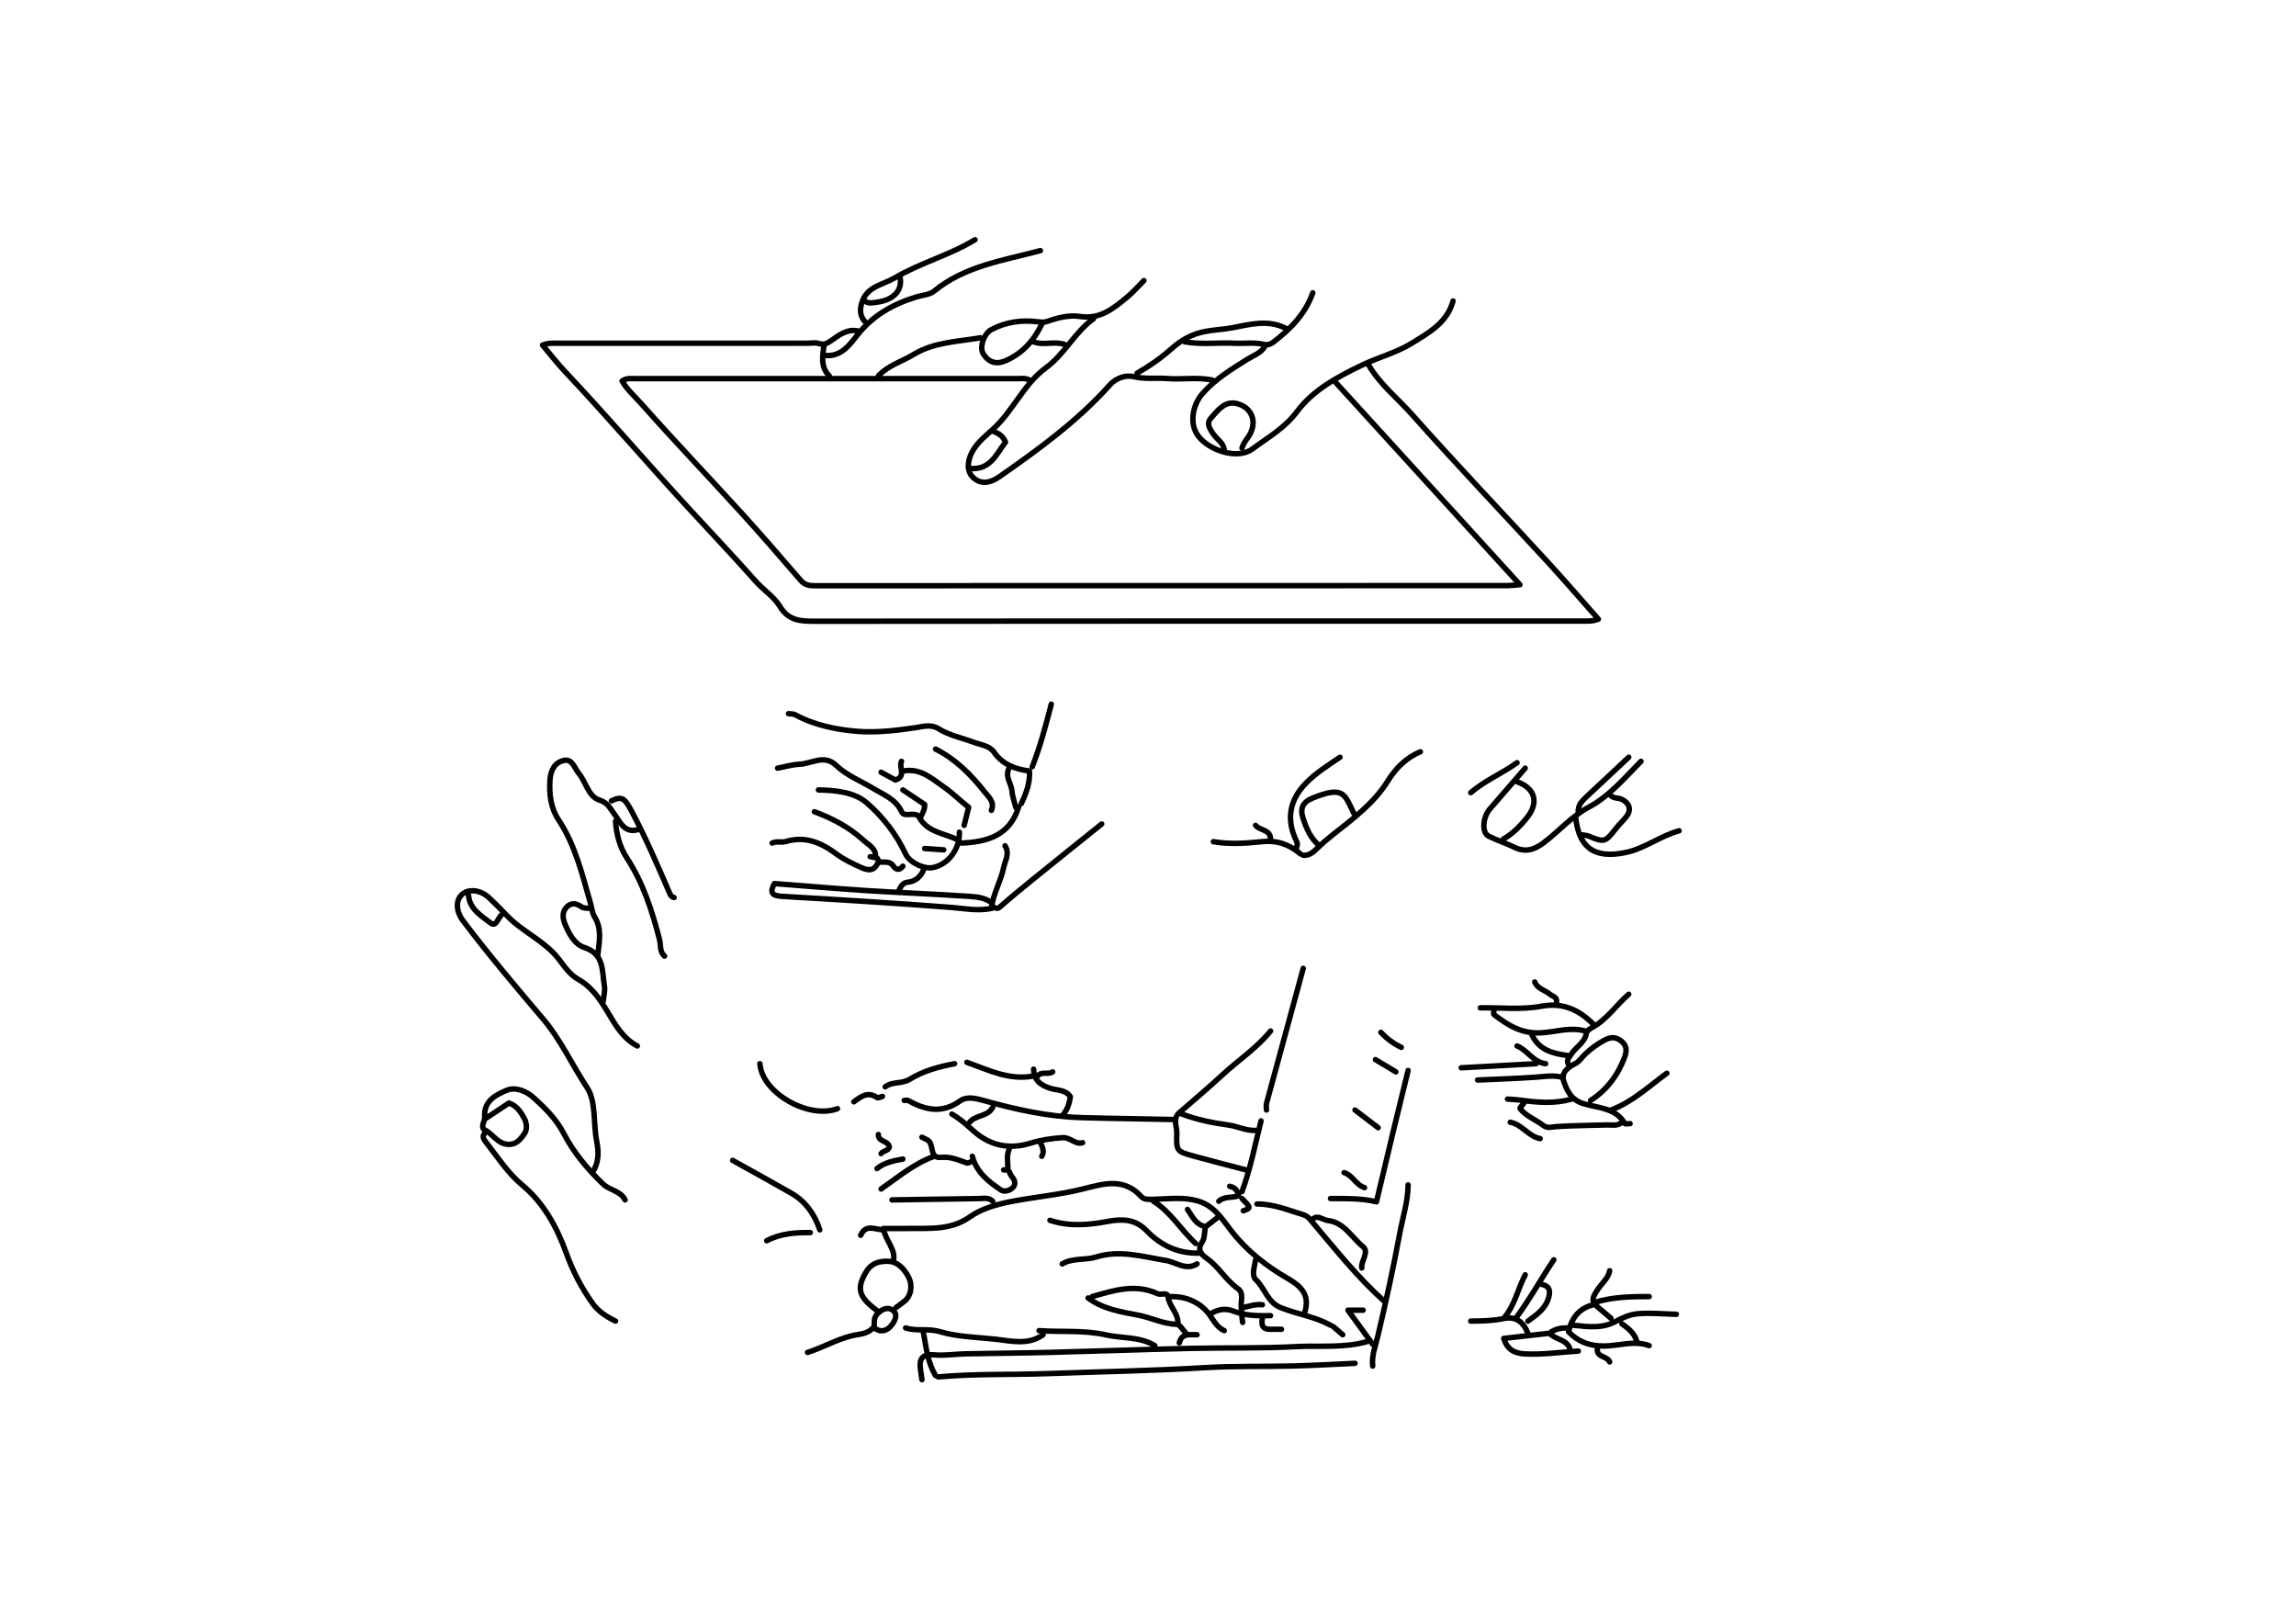 <?xml version="1.0" encoding="utf-8"?>
<!-- Generator: Adobe Illustrator 16.0.0, SVG Export Plug-In . SVG Version: 6.00 Build 0)  -->
<!DOCTYPE svg PUBLIC "-//W3C//DTD SVG 1.1//EN" "http://www.w3.org/Graphics/SVG/1.1/DTD/svg11.dtd">
<svg version="1.1" id="Calque_1" xmlns="http://www.w3.org/2000/svg" xmlns:xlink="http://www.w3.org/1999/xlink" x="0px" y="0px"
	 width="843px" height="596px" viewBox="0 0 843 596" enable-background="new 0 0 843 596" xml:space="preserve">
<g>
	<g>
		
			<path fill-rule="evenodd" clip-rule="evenodd" fill="none" stroke="#000000" stroke-width="2" stroke-linecap="round" stroke-linejoin="round" stroke-miterlimit="10" d="
			M315,121.5c-4.037-0.844-7.034,1.592-9.917,3.619c-1.635,1.149-2.754,1.537-4.606,0.953c-1.212-0.383-2.644-0.072-3.977-0.072
			c-30.333,0-60.667-0.001-91,0.003c-2.012,0-4.045-0.21-6.305,0.681c2.789,3.296,5.403,6.691,8.329,9.794
			c15.554,16.487,30.253,33.746,45.605,50.403c8.152,8.846,16.419,17.585,24.402,26.592c2.809,3.17,6.677,5.601,8.802,9.128
			c3.148,5.225,7.45,5.476,12.667,5.47c93.833-0.097,187.667-0.07,281.5-0.073c2.012,0,4.045,0.21,6.36-0.703
			c-6.322-7.138-12.485-14.313-18.881-21.274c-16.438-17.891-33.218-35.475-49.346-53.638c-5.404-6.086-11.93-11.238-16.134-18.382"
			/>
		
			<path fill-rule="evenodd" clip-rule="evenodd" fill="none" stroke="#000000" stroke-width="2" stroke-linecap="round" stroke-linejoin="round" stroke-miterlimit="10" d="
			M378,139.5c-1.603-0.801-3.326-0.486-5-0.488c-15.167-0.021-30.333-0.012-45.5-0.012c-31.333,0-62.667-0.003-94,0.009
			c-1.676,0.001-3.4-0.344-5.088,0.853c1.761,3.152,4.741,5.73,7.216,8.525c11.883,13.418,24.276,26.383,36.347,39.637
			c7.473,8.206,14.74,16.603,21.986,25.011c1.444,1.677,3.017,1.995,5.04,1.994c84.833-0.033,169.666-0.027,254.5-0.04
			c1.172,0,2.345-0.17,4.555-0.341c-22.884-25.117-45.22-49.633-67.555-74.147"/>
		
			<path fill-rule="evenodd" clip-rule="evenodd" fill="none" stroke="#000000" stroke-width="2" stroke-linecap="round" stroke-linejoin="round" stroke-miterlimit="10" d="
			M497.5,500.5c-7.5,0.333-14.997,0.782-22.5,0.973c-10.831,0.274-21.689-0.031-32.495,0.613
			c-19.324,1.152-38.664,1.497-57.995,2.194c-13.332,0.48-26.704-0.004-40.01,1.22"/>
		
			<path fill-rule="evenodd" clip-rule="evenodd" fill="none" stroke="#000000" stroke-width="2" stroke-linecap="round" stroke-linejoin="round" stroke-miterlimit="10" d="
			M363.5,331c-2.289-1.459-4.979-1.754-7.505-1.923c-12.488-0.836-25.001-1.308-37.493-2.107
			c-11.34-0.726-22.663-1.708-34.174-2.591c-1.669,3.107-1.153,4.453,2.669,4.678c20.674,1.214,41.348,2.459,61.995,4.052
			c5.024,0.388,9.968,1.438,15.008,0.392"/>
		
			<path fill-rule="evenodd" clip-rule="evenodd" fill="none" stroke="#000000" stroke-width="2" stroke-linecap="round" stroke-linejoin="round" stroke-miterlimit="10" d="
			M234,384c-5.272-2.754-8.073-7.747-10.935-12.539c-2.803-4.692-5.871-9.184-10.63-11.844c-3.379-1.888-5.217-4.887-7.387-7.654
			c-5.243-6.687-13.335-9.888-19.058-15.953c-2.102-2.228-4.265-4.405-6.503-6.495c-3.134-2.926-7.632-3.327-9.986-1.015
			c-2.27,2.229-2.037,6.138,0.495,9.504c9.404,12.498,19.522,24.385,29.62,36.321c6.212,7.343,10.467,16.689,15.945,24.966
			c3.373,5.096,2.198,13.091,3.527,19.691c0.838,4.164,0.75,7.924-1.588,11.518"/>
		
			<path fill-rule="evenodd" clip-rule="evenodd" fill="none" stroke="#000000" stroke-width="2" stroke-linecap="round" stroke-linejoin="round" stroke-miterlimit="10" d="
			M502,492.5c-8.526,2.49-17.342,1.402-26.008,1.861c-13.139,0.696-26.328,0.364-39.492,0.666c-17.002,0.389-33.999,1.021-51,1.455
			c-10.331,0.264-20.667,0.323-30.999,0.532c-3.835,0.077-7.703,0.721-11.491,0.383c-4.651-0.415-5.63,1.685-5.012,5.603
			c0.184,1.164,0.336,2.333,0.502,3.5"/>
		
			<path fill-rule="evenodd" clip-rule="evenodd" fill="none" stroke="#000000" stroke-width="2" stroke-linecap="round" stroke-linejoin="round" stroke-miterlimit="10" d="
			M479,482c1.722-5.654-0.006-9.065-5.988-12.521c-8.105-4.683-15.34-10.3-21.139-17.883c-3.267-4.271-6.237-9.082-12.326-10.765
			c-4.935-1.363-9.744-0.759-14.54-0.61c-2.169,0.067-4.755,0.438-5.888-0.828c-6.506-7.265-14.067-4.764-21.616-2.883
			c-8.723,2.173-17.691,2.92-26.473,4.64c-5.161,1.01-10.686,2.589-14.882,5.559c-7.01,4.959-14.535,4.172-22.147,4.283
			c-3.201,0.047-6.404,0.008-9.688,0.008c0.941,4.798,4.717,7.635,3.688,12"/>
		
			<path fill-rule="evenodd" clip-rule="evenodd" fill="none" stroke="#000000" stroke-width="2" stroke-linecap="round" stroke-linejoin="round" stroke-miterlimit="10" d="
			M234.5,304.5c-5.271,1.639-6.702-2.703-9.014-5.739c-1.488-1.953-2.267-4.063-5.398-5.041c-4.076-1.273-4.888-6.528-7.548-9.752
			c-1.618-1.962-2.413-5.488-5.502-4.802c-3.362,0.747-4.901,3.609-5.118,7.329c-0.302,5.188,0.291,10.181,3.143,14.464
			c6.224,9.347,8.681,20.102,11.725,30.603c0.437,1.508,0.715,3.766,1.394,4.823c2.97,4.625,1.811,9.343,1.32,14.115"/>
		
			<path fill-rule="evenodd" clip-rule="evenodd" fill="none" stroke="#000000" stroke-width="2" stroke-linecap="round" stroke-linejoin="round" stroke-miterlimit="10" d="
			M178,416c-1.245,1.368-0.141,2.582,0.546,3.464c4.214,5.407,7.851,11.143,13.316,15.701c7.764,6.475,12.645,15.392,16.054,24.865
			c2.387,6.633,5.571,12.759,9.628,18.438c2.113,2.958,5.159,4.971,8.455,6.532"/>
		
			<path fill-rule="evenodd" clip-rule="evenodd" fill="none" stroke="#000000" stroke-width="2" stroke-linecap="round" stroke-linejoin="round" stroke-miterlimit="10" d="
			M382,92c-13.524,3.637-27.676,5.552-39.075,14.908c-1.622,1.331-4.257,1.429-6.425,2.091c-8.512,2.602-15.908,6.682-21.632,13.896
			c-2.898,3.653-5.97,8.142-11.868,7.604"/>
		
			<path fill-rule="evenodd" clip-rule="evenodd" fill="none" stroke="#000000" stroke-width="2" stroke-linecap="round" stroke-linejoin="round" stroke-miterlimit="10" d="
			M445,139.5c-5.472-1.103-11.014-0.095-16.497-0.539c-4-0.323-7.951,0.314-12.075-0.656c-2.692-0.634-6.302,0.05-9.033,3.102
			c-11.782,13.166-25.999,23.516-40.409,33.574c-4.037,2.817-7.422,2.707-9.986,0.02c-2.167-2.271-1.849-6.384,0.466-10.021
			c1.887-2.967,4.596-5.137,7.101-7.404c7.437-6.733,11.254-16.56,19.452-22.549c6.875-5.022,10.573-13.071,17.481-18.025"/>
		
			<path fill-rule="evenodd" clip-rule="evenodd" fill="none" stroke="#000000" stroke-width="2" stroke-linecap="round" stroke-linejoin="round" stroke-miterlimit="10" d="
			M517,393c-1.833,7.5-3.687,14.995-5.495,22.501c-2.008,8.332-3.975,16.673-6.125,25.702c-5.533-1.323-11.208-1.197-16.88-1.203"/>
		
			<path fill-rule="evenodd" clip-rule="evenodd" fill="none" stroke="#000000" stroke-width="2" stroke-linecap="round" stroke-linejoin="round" stroke-miterlimit="10" d="
			M351,308c-4.791-2.176-10.584-2.613-13.529-7.984c-0.721-1.314-2.211-1.038-3.471-1.008c-1.134,0.028-2.407,0.233-2.978-1.018
			c-2.101-4.605-6.539-6.179-10.474-8.569c-4.54-2.759-9.631-4.679-13.541-8.429c-4.384-4.205-9.012-0.615-13.505-0.422
			c-2.683,0.115-5.336,0.93-8.003,1.43"/>
		
			<path fill-rule="evenodd" clip-rule="evenodd" fill="none" stroke="#000000" stroke-width="2" stroke-linecap="round" stroke-linejoin="round" stroke-miterlimit="10" d="
			M375,295c1.726-3.731,3.244-7.516,2.984-11.931c-5.172-0.705-9.823-2.305-13.08-7.003c-1.597-2.304-4.801-2.614-7.401-3.574
			c-4.355-1.609-8.991-2.512-12.995-5.005c-2.778-1.73-5.828-0.709-8.483-0.32c-6.991,1.023-14.281,1.86-20.986,1.341
			c-7.675-0.595-15.848-2.198-23.006-6.067c-0.916-0.495-1.699-0.272-2.532-0.44"/>
		
			<path fill-rule="evenodd" clip-rule="evenodd" fill="none" stroke="#000000" stroke-width="2" stroke-linecap="round" stroke-linejoin="round" stroke-miterlimit="10" d="
			M478.5,355.5c-4.5,16.5-9.009,32.998-13.473,49.507c-0.211,0.777-0.027,1.66-0.027,2.493"/>
		
			<path fill-rule="evenodd" clip-rule="evenodd" fill="none" stroke="#000000" stroke-width="2" stroke-linecap="round" stroke-linejoin="round" stroke-miterlimit="10" d="
			M229.5,440.5c-1.645-3.362-5.615-3.43-8.131-5.864c-5.743-5.558-10.744-11.474-14.431-18.604
			c-2.637-5.101-6.724-9.177-10.958-13.01c-2.801-2.535-6.732-4.071-9.877-2.773c-3.936,1.625-8.552,3.887-8.13,9.753
			c0.119,1.653-1.835,3.902,0.094,4.866c2.982,1.489,4.522,4.998,8.428,5.238c3.131,0.192,4.523-1.864,5.91-3.68
			c1.262-1.652,1.073-4.02,0.053-5.903c-1.259-2.324-2.714-4.599-5.619-5.571c-2.719,1.81-5.528,3.679-8.338,5.548"/>
		
			<path fill-rule="evenodd" clip-rule="evenodd" fill="none" stroke="#000000" stroke-width="2" stroke-linecap="round" stroke-linejoin="round" stroke-miterlimit="10" d="
			M226,301.5c0.304,4.805,1.59,9.541,4.124,13.419c6.061,9.273,9.303,19.483,12.045,30.037c0.51,1.965-0.064,4.453,1.831,6.044"/>
		
			<path fill-rule="evenodd" clip-rule="evenodd" fill="none" stroke="#000000" stroke-width="2" stroke-linecap="round" stroke-linejoin="round" stroke-miterlimit="10" d="
			M439.5,464c-4.086,2.579-7.764-0.672-11.457-1.267c-8.534-1.374-16.823-3.974-25.554-1.269c-4.06,1.258-8.61,0.266-12.489,2.535"
			/>
		
			<path fill-rule="evenodd" clip-rule="evenodd" fill="none" stroke="#000000" stroke-width="2" stroke-linecap="round" stroke-linejoin="round" stroke-miterlimit="10" d="
			M383,490c-5.291,3.865-11.479,2.35-16.967,1.715c-6.996-0.809-14.217-0.842-20.991-2.855c-4.211-1.252-8.473-0.049-12.542-1.359"
			/>
		
			<path fill-rule="evenodd" clip-rule="evenodd" fill="none" stroke="#000000" stroke-width="2" stroke-linecap="round" stroke-linejoin="round" stroke-miterlimit="10" d="
			M584,404c6.021-3.885,10.063-9.292,12.529-15.989c0.907-2.464,0.695-4.419-1.523-6.019c-2.028-1.464-3.866-1.236-6.042-0.06
			c-2.578,1.395-4.867,3.074-6.959,5.072c-1.193,1.14-2.146,2.707-3.545,3.415c-2.82,1.428-5.372,3.335-4.305,6.528
			c1.17,3.503,2.693,6.864,7.285,8.249c5.285,1.594,11.73,1.43,15.124,7.266c0.168,0.289,1.269,0.037,1.936,0.037"/>
		
			<path fill-rule="evenodd" clip-rule="evenodd" fill="none" stroke="#000000" stroke-width="2" stroke-linecap="round" stroke-linejoin="round" stroke-miterlimit="10" d="
			M319.5,314.5c0.833,0.167,1.689,0.268,2.487,0.537c0.26,0.088,0.373,0.615,0.645,1.106c-1.201,2.924-2.834,3.941-6.174,2.452
			c-3.304-1.474-6.557-2.997-9.429-5.134c-5.586-4.153-11.425-6.653-18.545-4.518c-1.561,0.469-3.38-0.245-4.983,0.556"/>
		
			<path fill-rule="evenodd" clip-rule="evenodd" fill="none" stroke="#000000" stroke-width="2" stroke-linecap="round" stroke-linejoin="round" stroke-miterlimit="10" d="
			M456,164.5c0.41-1.313,1.078-2.414,1.941-3.544c3.992-5.228,2.24-11.364-3.971-12.834c-4.299-1.018-6.924,2.621-9.412,5.43
			c-1.814,2.046-0.151,4.205,1.008,5.903c1.356,1.988,3.887,3.188,3.934,6.045"/>
		
			<path fill-rule="evenodd" clip-rule="evenodd" fill="none" stroke="#000000" stroke-width="2" stroke-linecap="round" stroke-linejoin="round" stroke-miterlimit="10" d="
			M404.5,302.5c-8.5,6.833-17.018,13.645-25.492,20.51c-4.045,3.277-8.066,6.591-11.97,10.033c-1.082,0.954-1.704-0.028-2.538-0.043
			"/>
		
			<path fill-rule="evenodd" clip-rule="evenodd" fill="none" stroke="#000000" stroke-width="2" stroke-linecap="round" stroke-linejoin="round" stroke-miterlimit="10" d="
			M352.25,305.5c0.211,6.173-4.082,11.896-9.75,13c-3.411,0.664-8.602-1.968-10.007-4.996c-3.377-7.277-8.387-13.66-14.224-18.738
			c-4.561-3.97-11.423-4.65-17.769-4.766"/>
		
			<path fill-rule="evenodd" clip-rule="evenodd" fill="none" stroke="#000000" stroke-width="2" stroke-linecap="round" stroke-linejoin="round" stroke-miterlimit="10" d="
			M615.5,482.5c-4.667-0.103-9.283-0.597-14.018-0.219c-3.247,0.259-5.934,1.602-8.389,2.896
			c-5.201,2.743-10.331,1.816-15.594,1.322"/>
		
			<path fill-rule="evenodd" clip-rule="evenodd" fill="none" stroke="#000000" stroke-width="2" stroke-linecap="round" stroke-linejoin="round" stroke-miterlimit="10" d="
			M472,120.5c-6.42-3.289-13.135-1.394-19.441-0.194c-3.324,0.632-6.793,0.742-10.119,1.383c-5.008,0.963-8.883,3.272-12.375,6.384
			c-3.888,3.462-8.09,6.356-12.564,8.928"/>
		
			<path fill-rule="evenodd" clip-rule="evenodd" fill="none" stroke="#000000" stroke-width="2" stroke-linecap="round" stroke-linejoin="round" stroke-miterlimit="10" d="
			M360,124c-8.305,1.437-16.999,1.566-24.455,6.074c-4.351,2.631-9.452,4.056-13.045,7.926"/>
		
			<path fill-rule="evenodd" clip-rule="evenodd" fill="none" stroke="#000000" stroke-width="2" stroke-linecap="round" stroke-linejoin="round" stroke-miterlimit="10" d="
			M616.5,305c-6.837,1.846-12.573,6.482-19.511,7.951c-12.313,2.607-17.322-2.42-18.489-12.951"/>
		
			<path fill-rule="evenodd" clip-rule="evenodd" fill="none" stroke="#000000" stroke-width="2" stroke-linecap="round" stroke-linejoin="round" stroke-miterlimit="10" d="
			M559.5,405c-0.5,0.667-1.555,1.755-1.417,1.937c2.173,2.859,5.632,4.011,8.372,6.121c1.756,1.353,3.26,0.648,5.051,0.532
			c6.151-0.4,12.328-0.399,18.494-0.604c1.868-0.062,3.888,0.563,5.5-0.985"/>
		
			<path fill-rule="evenodd" clip-rule="evenodd" fill="none" stroke="#000000" stroke-width="2" stroke-linecap="round" stroke-linejoin="round" stroke-miterlimit="10" d="
			M364.5,441c-1.441-1.46-3.288-1.004-5-0.982c-10.667,0.133-21.333,0.315-32,0.482"/>
		
			<path fill-rule="evenodd" clip-rule="evenodd" fill="none" stroke="#000000" stroke-width="2" stroke-linecap="round" stroke-linejoin="round" stroke-miterlimit="10" d="
			M441,460c-7.926,0.482-14.605-2.587-19.912-8.085c-4.356-4.514-9.124-4.487-14.598-3.468c-6.989,1.302-14.042,1.882-20.99-0.447"
			/>
		
			<path fill-rule="evenodd" clip-rule="evenodd" fill="none" stroke="#000000" stroke-width="2" stroke-linecap="round" stroke-linejoin="round" stroke-miterlimit="10" d="
			M431,411c-11.335-0.274-22.675-0.363-34.009-0.7c-12.452-0.371-24.205-3.038-35.986-6.319c-2.869-0.799-6.124-1.521-8.419,0.139
			c-6.577,4.752-12.746,3.497-19.102-0.092C333.105,403.813,332.5,404,332,404"/>
		
			<path fill-rule="evenodd" clip-rule="evenodd" fill="none" stroke="#000000" stroke-width="2" stroke-linecap="round" stroke-linejoin="round" stroke-miterlimit="10" d="
			M497.5,299c-0.167-0.167-0.396-0.304-0.491-0.504c-3.396-7.207-3.856-9.999-15.021-5.525c-3.682,1.476-4.765,3.792-3.522,7.541
			c1.265,3.815,2.781,7.407,6.034,9.988"/>
		
			<path fill-rule="evenodd" clip-rule="evenodd" fill="none" stroke="#000000" stroke-width="2" stroke-linecap="round" stroke-linejoin="round" stroke-miterlimit="10" d="
			M533.5,110.5c-2.14,7.935-8.798,11.575-15.035,15.442c-5.732,3.554-12.386,5.217-18.435,8.12
			c-8.925,4.284-17.86,9.063-23.845,17.076c-4.486,6.008-10.682,9.496-16.329,13.667c-5.464,4.035-15.808,0.65-19.926-4.753
			c-3.417-4.483-2.018-11.442,1.571-15.552c4.633-5.308,10.563-8.88,16.444-12.586c2.274-1.433,5.13-2.282,6.554-4.915"/>
		
			<path fill-rule="evenodd" clip-rule="evenodd" fill="none" stroke="#000000" stroke-width="2" stroke-linecap="round" stroke-linejoin="round" stroke-miterlimit="10" d="
			M466.5,378.5c-5.02,6.224-11.719,10.608-17.527,15.971c-5.205,4.806-10.631,9.373-15.977,14.025
			c-2.557,2.226-0.84,5.021-0.92,7.507c-0.215,6.658-0.079,6.707,6.428,8.484c6.316,1.726,12.662,3.346,18.996,5.013"/>
		
			<path fill-rule="evenodd" clip-rule="evenodd" fill="none" stroke="#000000" stroke-width="2" stroke-linecap="round" stroke-linejoin="round" stroke-miterlimit="10" d="
			M517,435c-0.064,6.156-1.992,12.011-3.102,17.981c-2.333,12.562-5.053,25.062-8.009,37.492c-0.872,3.669-2.31,7.162-1.89,11.026"
			/>
		
			<path fill-rule="evenodd" clip-rule="evenodd" fill="none" stroke="#000000" stroke-width="2" stroke-linecap="round" stroke-linejoin="round" stroke-miterlimit="10" d="
			M269,426c7.167,4,14.366,7.943,21.489,12.019c5.311,3.039,8.601,7.744,10.511,13.481"/>
		
			<path fill-rule="evenodd" clip-rule="evenodd" fill="none" stroke="#000000" stroke-width="2" stroke-linecap="round" stroke-linejoin="round" stroke-miterlimit="10" d="
			M399.5,476.5c5.478,4.127,12.132,5.112,18.529,6.349c4.703,0.908,9.034,3.202,13.967,3.32c1.193,0.029,2.338,2.164,3.504,3.331"/>
		
			<path fill-rule="evenodd" clip-rule="evenodd" fill="none" stroke="#000000" stroke-width="2" stroke-linecap="round" stroke-linejoin="round" stroke-miterlimit="10" d="
			M573.5,395.5c-3.167-0.873-6.314-0.281-9.504-0.055c-7.154,0.508-14.329,0.722-21.496,1.055"/>
		
			<path fill-rule="evenodd" clip-rule="evenodd" fill="none" stroke="#000000" stroke-width="2" stroke-linecap="round" stroke-linejoin="round" stroke-miterlimit="10" d="
			M332,283c6.209-1.023,10.482,3.135,14.888,6.163c3.034,2.085,5.729,4.893,8.762,7.201c-0.577,2.32-1.113,4.479-1.649,6.636"/>
		
			<path fill-rule="evenodd" clip-rule="evenodd" fill="none" stroke="#000000" stroke-width="2" stroke-linecap="round" stroke-linejoin="round" stroke-miterlimit="10" d="
			M461.5,442c5.985-0.022,11.424,2.257,17.016,3.949c1.748,0.53,2.479,1.712,3.56,2.987c8.313,9.813,16.318,19.921,25.925,28.563"/>
		
			<path fill-rule="evenodd" clip-rule="evenodd" fill="none" stroke="#000000" stroke-width="2" stroke-linecap="round" stroke-linejoin="round" stroke-miterlimit="10" d="
			M435,125.5c6.143,1.083,12.338,0.197,18.5,0.512c3.499,0.179,7.016-0.449,10.516,0.427c1.134,0.284,2.299,0.09,3.543-0.862
			c6.338-4.851,11.721-10.374,14.441-18.076"/>
		
			<path fill-rule="evenodd" clip-rule="evenodd" fill="none" stroke="#000000" stroke-width="2" stroke-linecap="round" stroke-linejoin="round" stroke-miterlimit="10" d="
			M216.5,333.5c-1-0.167-2.218-0.029-2.958-0.559c-1.958-1.404-3.838-1.644-5.508,0.092c-1.83,1.903-1.391,4.32-0.49,6.448
			c1.473,3.476,3.435,7.199,7.005,8.366c7.447,2.433,6.435,8.736,7.376,14.165c0.304,1.752-0.26,3.654-0.426,5.487"/>
		
			<path fill-rule="evenodd" clip-rule="evenodd" fill="none" stroke="#000000" stroke-width="2" stroke-linecap="round" stroke-linejoin="round" stroke-miterlimit="10" d="
			M432.5,486c0.227-3.82-3.198-6.292-3.637-9.983c-0.207-1.739-2.639-0.509-3.84-1.066c-8.221-3.813-16.104-1.207-24.023,1.05"/>
		
			<path fill-rule="evenodd" clip-rule="evenodd" fill="none" stroke="#000000" stroke-width="2" stroke-linecap="round" stroke-linejoin="round" stroke-miterlimit="10" d="
			M564,390.5c-9.167,0.5-18.333,1-27.5,1.5"/>
		
			<path fill-rule="evenodd" clip-rule="evenodd" fill="none" stroke="#000000" stroke-width="2" stroke-linecap="round" stroke-linejoin="round" stroke-miterlimit="10" d="
			M358,88c-9.345,5.695-20.079,8.473-29.491,14.015c-4.326,2.547-10.16,3.066-12.032,8.978c-0.811,2.561-0.816,4.89,1.023,7.008"/>
		
			<path fill-rule="evenodd" clip-rule="evenodd" fill="none" stroke="#000000" stroke-width="2" stroke-linecap="round" stroke-linejoin="round" stroke-miterlimit="10" d="
			M364,297.5c1.363-3.118-1.189-5.103-2.612-6.912c-4.943-6.285-10.595-11.923-17.888-15.588"/>
		
			<path fill-rule="evenodd" clip-rule="evenodd" fill="none" stroke="#000000" stroke-width="2" stroke-linecap="round" stroke-linejoin="round" stroke-miterlimit="10" d="
			M602.5,279.5c-5.979,6.063-11.618,12.789-19.113,16.788c-6.546,3.491-11.099,9.032-16.842,13.273
			c-3.41,2.519-6.626,3.396-10.562,1.473c-3.083-1.505-6.403-2.531-9.456-4.087c-2.507-1.277-2.159-6.872,0.479-9.942
			C551.317,291.986,555.667,287,560,282"/>
		
			<path fill-rule="evenodd" clip-rule="evenodd" fill="none" stroke="#000000" stroke-width="2" stroke-linecap="round" stroke-linejoin="round" stroke-miterlimit="10" d="
			M500,465.5c-0.392-2.701,2.898-5.802,0.389-7.864c-4.125-3.39-6.86-8.878-12.896-9.571c-1.819-0.209-3.501-2.131-5.492-0.564"/>
		
			<path fill-rule="evenodd" clip-rule="evenodd" fill="none" stroke="#000000" stroke-width="2" stroke-linecap="round" stroke-linejoin="round" stroke-miterlimit="10" d="
			M434,409c5.493,2.071,11.197,3.227,16.998,4.017c3.369,0.459,6.503,2.145,10.002,1.983"/>
		
			<path fill-rule="evenodd" clip-rule="evenodd" fill="none" stroke="#000000" stroke-width="2" stroke-linecap="round" stroke-linejoin="round" stroke-miterlimit="10" d="
			M521.5,276c-5.205,2.123-9.077,6.096-11.864,10.584c-5.176,8.337-12.809,13.945-20.222,19.807c-2.062,1.63-4.04,3.308-5.887,5.137
			c-1.438,1.425-2.883,2.596-5.027,2.473"/>
		
			<path fill-rule="evenodd" clip-rule="evenodd" fill="none" stroke="#000000" stroke-width="2" stroke-linecap="round" stroke-linejoin="round" stroke-miterlimit="10" d="
			M224.5,294c3.77-1.783,4.785-1.176,7.514,3.993c5.159,9.772,9.531,19.91,13.903,30.043c0.409,0.947,0.805,1.242,1.583,1.464"/>
		
			<path fill-rule="evenodd" clip-rule="evenodd" fill="none" stroke="#000000" stroke-width="2" stroke-linecap="round" stroke-linejoin="round" stroke-miterlimit="10" d="
			M329,480c1.001-0.665,1.982-1.462,2.891-2.146c2.895-2.179,3.072-6.223,1.835-8.719c-1.356-2.74-3.75-5.997-7.727-6.099
			c-3.28-0.084-6.163,0.758-8.031,3.944c-3.634,6.201-2.747,9.26,4.532,14.519"/>
		
			<path fill-rule="evenodd" clip-rule="evenodd" fill="none" stroke="#000000" stroke-width="2" stroke-linecap="round" stroke-linejoin="round" stroke-miterlimit="10" d="
			M492,278c-4.351,2.925-8.808,5.702-12.505,9.495c-6.101,6.259-7.364,13.458-3.403,21.46c0.574,1.16-0.077,1.712-0.092,2.545"/>
		
			<path fill-rule="evenodd" clip-rule="evenodd" fill="none" stroke="#000000" stroke-width="2" stroke-linecap="round" stroke-linejoin="round" stroke-miterlimit="10" d="
			M350.5,390.5c-5.75,1.086-11.479,2.632-16.392,5.675c-2.988,1.851-6.459,0.771-9.108,2.825"/>
		
			<path fill-rule="evenodd" clip-rule="evenodd" fill="none" stroke="#000000" stroke-width="2" stroke-linecap="round" stroke-linejoin="round" stroke-miterlimit="10" d="
			M557,287c6.701,2.369,8.197,7.71,3.44,13.45c-2.396,2.892-5.048,5.684-8.44,7.55"/>
		
			<path fill-rule="evenodd" clip-rule="evenodd" fill="none" stroke="#000000" stroke-width="2" stroke-linecap="round" stroke-linejoin="round" stroke-miterlimit="10" d="
			M355,390c7.93,2.824,15.634,6.762,24.5,5"/>
		
			<path fill-rule="evenodd" clip-rule="evenodd" fill="none" stroke="#000000" stroke-width="2" stroke-linecap="round" stroke-linejoin="round" stroke-miterlimit="10" d="
			M279,390.5c0.75,10.766,18,20.517,28.5,16.5"/>
		
			<path fill-rule="evenodd" clip-rule="evenodd" fill="none" stroke="#000000" stroke-width="2" stroke-linecap="round" stroke-linejoin="round" stroke-miterlimit="10" d="
			M568.5,489.5c-5.342,0.604-10.684,1.207-16.377,1.85c1.27,4.176,3.991,5.507,7.875,5.698c6.551,0.324,13.005-0.65,19.502-1.048"/>
		
			<path fill-rule="evenodd" clip-rule="evenodd" fill="none" stroke="#000000" stroke-width="2" stroke-linecap="round" stroke-linejoin="round" stroke-miterlimit="10" d="
			M299,298c6.62,2.437,12.762,5.671,18.021,10.478c1.904,1.741,4.531,2.859,4.479,6.022"/>
		
			<path fill-rule="evenodd" clip-rule="evenodd" fill="none" stroke="#000000" stroke-width="2" stroke-linecap="round" stroke-linejoin="round" stroke-miterlimit="10" d="
			M320.5,487.5c-2.132,2.426-5.284,2.234-8.017,2.933c-5.576,1.426-10.545,4.347-15.983,6.067"/>
		
			<path fill-rule="evenodd" clip-rule="evenodd" fill="none" stroke="#000000" stroke-width="2" stroke-linecap="round" stroke-linejoin="round" stroke-miterlimit="10" d="
			M420,103c-2,2-3.856,4.174-6.029,5.965c-5.054,4.166-9.927,8.385-17.499,7.213c-3.887-0.603-8.091,0.442-11.973,1.821
			c-1.165,0.414-2.239,0.29-3.516,0.13c-5.886-0.739-11.634,0.055-16.986,2.866c-2.681,1.408-4.542,6.461-2.946,8.972
			c1.842,2.9,4.532,3.988,7.953,2.543c6.342-2.679,10.586-7.419,13.496-13.51"/>
		
			<path fill-rule="evenodd" clip-rule="evenodd" fill="none" stroke="#000000" stroke-width="2" stroke-linecap="round" stroke-linejoin="round" stroke-miterlimit="10" d="
			M386,258.5c-2.017,7.763-4.05,15.521-7,23"/>
		
			<path fill-rule="evenodd" clip-rule="evenodd" fill="none" stroke="#000000" stroke-width="2" stroke-linecap="round" stroke-linejoin="round" stroke-miterlimit="10" d="
			M585,376c-5.258-5.31-11.217-8.053-19.019-6.597c-7.398,1.38-14.98,0.461-22.481,0.597"/>
		
			<path fill-rule="evenodd" clip-rule="evenodd" fill="none" stroke="#000000" stroke-width="2" stroke-linecap="round" stroke-linejoin="round" stroke-miterlimit="10" d="
			M598,278c-5.167,4.833-10.325,9.676-15.505,14.495c-1.759,1.637-3.349,3.328-2.995,6.005"/>
		
			<path fill-rule="evenodd" clip-rule="evenodd" fill="none" stroke="#000000" stroke-width="2" stroke-linecap="round" stroke-linejoin="round" stroke-miterlimit="10" d="
			M477.5,313.5c-4.039-3.453-8.621-5.085-14.003-4.526c-5.987,0.621-11.997,1.042-17.997,0.026"/>
		
			<path fill-rule="evenodd" clip-rule="evenodd" fill="none" stroke="#000000" stroke-width="2" stroke-linecap="round" stroke-linejoin="round" stroke-miterlimit="10" d="
			M381.5,488.5c8.161,0.59,16.436-0.274,24.489,1.55c5.996,1.357,12.465,0.572,18.011,3.95"/>
		
			<path fill-rule="evenodd" clip-rule="evenodd" fill="none" stroke="#000000" stroke-width="2" stroke-linecap="round" stroke-linejoin="round" stroke-miterlimit="10" d="
			M612,394c-6.623,4.819-12.635,10.566-20.5,13.5"/>
		
			<path fill-rule="evenodd" clip-rule="evenodd" fill="none" stroke="#000000" stroke-width="2" stroke-linecap="round" stroke-linejoin="round" stroke-miterlimit="10" d="
			M369,310.5c1.829,2.791,0.056,5.354-0.496,8.001c-1.068,5.131-3.921,9.724-4.504,14.999"/>
		
			<path fill-rule="evenodd" clip-rule="evenodd" fill="none" stroke="#000000" stroke-width="2" stroke-linecap="round" stroke-linejoin="round" stroke-miterlimit="10" d="
			M343,424.5c-7.347,2.623-13.219,7.645-19.5,12"/>
		
			<path fill-rule="evenodd" clip-rule="evenodd" fill="none" stroke="#000000" stroke-width="2" stroke-linecap="round" stroke-linejoin="round" stroke-miterlimit="10" d="
			M365,158.5c1.789,0.646,3.255,1.66,4.175,3.818c-3.314,4.3-5.479,10.135-12.675,9.682"/>
		
			<path fill-rule="evenodd" clip-rule="evenodd" fill="none" stroke="#000000" stroke-width="2" stroke-linecap="round" stroke-linejoin="round" stroke-miterlimit="10" d="
			M605.5,476c-6.57-0.018-13.126,0.108-19.5,2"/>
		
			<path fill-rule="evenodd" clip-rule="evenodd" fill="none" stroke="#000000" stroke-width="2" stroke-linecap="round" stroke-linejoin="round" stroke-miterlimit="10" d="
			M598,365c-4.715,4.113-8.199,9.592-13.982,12.535c-0.666,0.339-1.075,1.229-2.017,0.96c-5.556-1.594-11.009,0.445-16.492,0.692
			c-6.946,0.313-11.98-2.865-16.978-6.728c-0.242-0.188-0.031-0.96-0.031-1.46"/>
		
			<path fill-rule="evenodd" clip-rule="evenodd" fill="none" stroke="#000000" stroke-width="2" stroke-linecap="round" stroke-linejoin="round" stroke-miterlimit="10" d="
			M357,424.5c1.526,5.825,5.914,9.307,10.563,12.404c1.185,0.789,3.297,0.159,4.366-0.971c1.088-1.15,0.746-2.686-0.405-3.956
			c-0.482-0.532-0.691-1.311-1.025-1.978"/>
		
			<path fill-rule="evenodd" clip-rule="evenodd" fill="none" stroke="#000000" stroke-width="2" stroke-linecap="round" stroke-linejoin="round" stroke-miterlimit="10" d="
			M330.5,102c0.828,4.617-2.426,8.165-8.508,8.933c-1.431,0.181-3.097,0.683-4.492-0.433"/>
		
			<path fill-rule="evenodd" clip-rule="evenodd" fill="none" stroke="#000000" stroke-width="2" stroke-linecap="round" stroke-linejoin="round" stroke-miterlimit="10" d="
			M577,403.5c-6.124,1.756-12.33,1.268-18.488,0.414c-1.682-0.233-3.337-0.324-5.012-0.414"/>
		
			<path fill-rule="evenodd" clip-rule="evenodd" fill="none" stroke="#000000" stroke-width="2" stroke-linecap="round" stroke-linejoin="round" stroke-miterlimit="10" d="
			M557,280c-5.483,3.95-11.841,6.549-17,11"/>
		
			<path fill-rule="evenodd" clip-rule="evenodd" fill="none" stroke="#000000" stroke-width="2" stroke-linecap="round" stroke-linejoin="round" stroke-miterlimit="10" d="
			M321,487.5c2.513,1.914,4.822,1.013,6.41-1.068c1.093-1.434,2.407-3.845,0.506-5.323c-2.021-1.571-4.23-0.451-5.925,1.383
			c-1.233,1.334-0.964,2.94-0.991,4.509"/>
		
			<path fill-rule="evenodd" clip-rule="evenodd" fill="none" stroke="#000000" stroke-width="2" stroke-linecap="round" stroke-linejoin="round" stroke-miterlimit="10" d="
			M297.5,452.5c-5.525-0.023-10.98,0.328-16,3"/>
		
			<path fill-rule="evenodd" clip-rule="evenodd" fill="none" stroke="#000000" stroke-width="2" stroke-linecap="round" stroke-linejoin="round" stroke-miterlimit="10" d="
			M172,328.5c0.36,5.257,4.684,7.652,8.118,10.351c2,1.571,2.683-1.672,3.882-2.851"/>
		
			<path fill-rule="evenodd" clip-rule="evenodd" fill="none" stroke="#000000" stroke-width="2" stroke-linecap="round" stroke-linejoin="round" stroke-miterlimit="10" d="
			M561,485c3.136-2.272,6.328-4.399,7.558-8.482c0.825-2.739,0.36-4.394-2.558-5.018"/>
		
			<path fill-rule="evenodd" clip-rule="evenodd" fill="none" stroke="#000000" stroke-width="2" stroke-linecap="round" stroke-linejoin="round" stroke-miterlimit="10" d="
			M349.5,409c3.018,1.735,5.517,4.044,8.131,6.352c5.93,5.235,12.97,6.776,20.909,4.277c3.611-1.137,7.494-1.679,11.435-1.969
			c3.108-0.229,4.753,2.698,7.525,1.84"/>
		
			<path fill-rule="evenodd" clip-rule="evenodd" fill="none" stroke="#000000" stroke-width="2" stroke-linecap="round" stroke-linejoin="round" stroke-miterlimit="10" d="
			M500.5,481c-1.354,0-2.708,0-5.584,0c3.525,4.851,6.305,8.676,9.084,12.5"/>
		
			<path fill-rule="evenodd" clip-rule="evenodd" fill="none" stroke="#000000" stroke-width="2" stroke-linecap="round" stroke-linejoin="round" stroke-miterlimit="10" d="
			M560,468c-2.664,5.087-3.769,10.93-7.5,15.5"/>
		
			<path fill-rule="evenodd" clip-rule="evenodd" fill="none" stroke="#000000" stroke-width="2" stroke-linecap="round" stroke-linejoin="round" stroke-miterlimit="10" d="
			M430,476c5.285-0.094,10.064,1.937,13.297,5.676c2.006,2.32,3.086,5.448,6.203,6.824"/>
		
			<path fill-rule="evenodd" clip-rule="evenodd" fill="none" stroke="#000000" stroke-width="2" stroke-linecap="round" stroke-linejoin="round" stroke-miterlimit="10" d="
			M379.5,392.5c0.142,4.214,2.625,5.989,6.46,7.135c2.364,0.707,5.322,0.429,7.027,2.975c-0.306,2.255-0.956,4.492-2.487,6.391"/>
		
			<path fill-rule="evenodd" clip-rule="evenodd" fill="none" stroke="#000000" stroke-width="2" stroke-linecap="round" stroke-linejoin="round" stroke-miterlimit="10" d="
			M370.5,282c-1.661,3.068,0.851,5.637,1.067,8.495c0.153,2.026,0.933,4.005,1.433,6.005"/>
		
			<path fill-rule="evenodd" clip-rule="evenodd" fill="none" stroke="#000000" stroke-width="2" stroke-linecap="round" stroke-linejoin="round" stroke-miterlimit="10" d="
			M562.5,380c2.605,5.494,7.64,6.78,13,7.5"/>
		
			<path fill-rule="evenodd" clip-rule="evenodd" fill="none" stroke="#000000" stroke-width="2" stroke-linecap="round" stroke-linejoin="round" stroke-miterlimit="10" d="
			M591,291.5c0.98,1.835,3.046,1.208,4.515,1.972c2.916,1.516,3.561,3.985,1.475,6.52c-1.274,1.548-2.752,2.935-3.971,4.522
			c-3.539,4.61-4.146,4.788-9.528,2.508c-0.766-0.324-1.657-0.354-2.49-0.521"/>
		
			<path fill-rule="evenodd" clip-rule="evenodd" fill="none" stroke="#000000" stroke-width="2" stroke-linecap="round" stroke-linejoin="round" stroke-miterlimit="10" d="
			M463,411.5c-2.169,8.711-3.887,17.543-7,26"/>
		
			<path fill-rule="evenodd" clip-rule="evenodd" fill="none" stroke="#000000" stroke-width="2" stroke-linecap="round" stroke-linejoin="round" stroke-miterlimit="10" d="
			M605.5,494c-5.5-2.032-11.004,0.11-16.499,0.149c-5.419,0.038-9.618-1.568-13.093-5.246c1.235-5.328,4.053-8.669,9.092-9.903"/>
		
			<path fill-rule="evenodd" clip-rule="evenodd" fill="none" stroke="#000000" stroke-width="2" stroke-linecap="round" stroke-linejoin="round" stroke-miterlimit="10" d="
			M331.5,290c2.692,1.795,5.385,3.59,7.99,5.327c0.11,1.873-0.808,3.233-1.49,4.673"/>
		
			<path fill-rule="evenodd" clip-rule="evenodd" fill="none" stroke="#000000" stroke-width="2" stroke-linecap="round" stroke-linejoin="round" stroke-miterlimit="10" d="
			M561,489.5c-1.764-4.414-4.561-6.344-8.984-5.425c-4.003,0.832-7.989,0.905-12.016,0.925"/>
		
			<path fill-rule="evenodd" clip-rule="evenodd" fill="none" stroke="#000000" stroke-width="2" stroke-linecap="round" stroke-linejoin="round" stroke-miterlimit="10" d="
			M374,296.25c-3.21,10.424-11.441,12.889-21,13.25"/>
		
			<path fill-rule="evenodd" clip-rule="evenodd" fill="none" stroke="#000000" stroke-width="2" stroke-linecap="round" stroke-linejoin="round" stroke-miterlimit="10" d="
			M570.5,462.5c-4.791,7.085-8.87,14.635-14,21.5"/>
		
			<path fill-rule="evenodd" clip-rule="evenodd" fill="none" stroke="#000000" stroke-width="2" stroke-linecap="round" stroke-linejoin="round" stroke-miterlimit="10" d="
			M591,466.5c-0.456,2.706-2.648,4.368-4.072,6.45c-2.814,4.115-2.859,4.934,1.066,8.057c1.202,0.956,2.339,1.993,3.506,2.993"/>
		
			<path fill-rule="evenodd" clip-rule="evenodd" fill="none" stroke="#000000" stroke-width="2" stroke-linecap="round" stroke-linejoin="round" stroke-miterlimit="10" d="
			M379.5,125.5c3.739,1.42,7.758-0.385,11.5,1"/>
		
			<path fill-rule="evenodd" clip-rule="evenodd" fill="none" stroke="#000000" stroke-width="2" stroke-linecap="round" stroke-linejoin="round" stroke-miterlimit="10" d="
			M461,462.5c-0.333,2.5-1.635,5.683,0.139,7.354c3.379,3.185,4.203,8.324,9.301,10.304c5.964,2.316,12.404,3.226,18.061,6.343"/>
		
			<path fill-rule="evenodd" clip-rule="evenodd" fill="none" stroke="#000000" stroke-width="2" stroke-linecap="round" stroke-linejoin="round" stroke-miterlimit="10" d="
			M565.5,418c-4.337-0.771-6.663-5.229-11-6"/>
		
			<path fill-rule="evenodd" clip-rule="evenodd" fill="none" stroke="#000000" stroke-width="2" stroke-linecap="round" stroke-linejoin="round" stroke-miterlimit="10" d="
			M563.5,360.5c1.001,2.518,3.695,2.965,5.527,4.467c1.061,0.869,2.838,1.034,2.473,3.033"/>
		
			<path fill-rule="evenodd" clip-rule="evenodd" fill="none" stroke="#000000" stroke-width="2" stroke-linecap="round" stroke-linejoin="round" stroke-miterlimit="10" d="
			M466.5,483c-4.565,0.089-9.201,0.061-13.46-1.603c-2.989-1.167-5.449-0.779-8.04,0.603"/>
		
			<path fill-rule="evenodd" clip-rule="evenodd" fill="none" stroke="#000000" stroke-width="2" stroke-linecap="round" stroke-linejoin="round" stroke-miterlimit="10" d="
			M423.5,441c6.39,3.943,10.089,10.578,15.5,15.5"/>
		
			<path fill-rule="evenodd" clip-rule="evenodd" fill="none" stroke="#000000" stroke-width="2" stroke-linecap="round" stroke-linejoin="round" stroke-miterlimit="10" d="
			M324.5,451.5c-2.978,0.051-6.547-2.41-8.5,2"/>
		
			<path fill-rule="evenodd" clip-rule="evenodd" fill="none" stroke="#000000" stroke-width="2" stroke-linecap="round" stroke-linejoin="round" stroke-miterlimit="10" d="
			M442.5,451c-0.334,1.667-0.205,3.653-1.094,4.936c-2.016,2.909-0.287,4.658,1.637,6.004c4.428,3.096,6.992,8.018,11.42,11.113
			c2.393,1.674,0.998,4.699,1.271,6.979c0.206,1.728,0.211,3.645,0.516,5.468"/>
		
			<path fill-rule="evenodd" clip-rule="evenodd" fill="none" stroke="#000000" stroke-width="2" stroke-linecap="round" stroke-linejoin="round" stroke-miterlimit="10" d="
			M331.5,425.5c-3.357,0.648-6.737,1.237-9.5,3.5"/>
		
			<path fill-rule="evenodd" clip-rule="evenodd" fill="none" stroke="#000000" stroke-width="2" stroke-linecap="round" stroke-linejoin="round" stroke-miterlimit="10" d="
			M339,319.5c-0.992,2.528-3.163,4.101-5.516,4.344c-2.352,0.243-2.673,1.741-3.484,3.156"/>
		
			<path fill-rule="evenodd" clip-rule="evenodd" fill="none" stroke="#000000" stroke-width="2" stroke-linecap="round" stroke-linejoin="round" stroke-miterlimit="10" d="
			M582.5,379c-0.392,3.658-3.803,5.234-5.557,7.964c-0.855,1.331-2.062,2.34-0.943,4.036"/>
		
			<path fill-rule="evenodd" clip-rule="evenodd" fill="none" stroke="#000000" stroke-width="2" stroke-linecap="round" stroke-linejoin="round" stroke-miterlimit="10" d="
			M338.5,417.5c0.667,0.333,1.341,0.652,1.999,1.003c2.646,1.41,0.506,6.859,4.991,6.393c3.548-0.369,6.432,1.001,9.525,2.063
			c0.396,0.136,0.986-0.292,1.486-0.459"/>
		
			<path fill-rule="evenodd" clip-rule="evenodd" fill="none" stroke="#000000" stroke-width="2" stroke-linecap="round" stroke-linejoin="round" stroke-miterlimit="10" d="
			M497.5,407.5c2.833,2.167,5.667,4.333,8.5,6.5"/>
		
			<path fill-rule="evenodd" clip-rule="evenodd" fill="none" stroke="#000000" stroke-width="2" stroke-linecap="round" stroke-linejoin="round" stroke-miterlimit="10" d="
			M324,402.5c-0.667,0.167-1.587,0.7-1.96,0.442c-3.423-2.362-5.957-0.361-8.54,1.558"/>
		
			<path fill-rule="evenodd" clip-rule="evenodd" fill="none" stroke="#000000" stroke-width="2" stroke-linecap="round" stroke-linejoin="round" stroke-miterlimit="10" d="
			M339,489c1.042,5.462,1.53,11.08,4.5,16"/>
		
			<path fill-rule="evenodd" clip-rule="evenodd" fill="none" stroke="#000000" stroke-width="2" stroke-linecap="round" stroke-linejoin="round" stroke-miterlimit="10" d="
			M557,384c3.885,1.545,5.962,6.011,10.5,6.5"/>
		
			<path fill-rule="evenodd" clip-rule="evenodd" fill="none" stroke="#000000" stroke-width="2" stroke-linecap="round" stroke-linejoin="round" stroke-miterlimit="10" d="
			M576.5,495.5c-0.951-3.593-4.722-3.598-7-5.5"/>
		
			<path fill-rule="evenodd" clip-rule="evenodd" fill="none" stroke="#000000" stroke-width="2" stroke-linecap="round" stroke-linejoin="round" stroke-miterlimit="10" d="
			M436,444c1.801,2.533,2.996,5.671,6.71,6.324c1.286-0.996,2.788-2.16,4.29-3.324"/>
		
			<path fill-rule="evenodd" clip-rule="evenodd" fill="none" stroke="#000000" stroke-width="2" stroke-linecap="round" stroke-linejoin="round" stroke-miterlimit="10" d="
			M505,389c2.5,1.5,5,3,7.5,4.5"/>
		
			<path fill-rule="evenodd" clip-rule="evenodd" fill="none" stroke="#000000" stroke-width="2" stroke-linecap="round" stroke-linejoin="round" stroke-miterlimit="10" d="
			M370.5,422c-0.943,2.107-0.508,4.339-0.442,6.498c0.049,1.605-0.951,0.829-1.558,1.002"/>
		
			<path fill-rule="evenodd" clip-rule="evenodd" fill="none" stroke="#000000" stroke-width="2" stroke-linecap="round" stroke-linejoin="round" stroke-miterlimit="10" d="
			M507,379c2.172,2.28,4.64,4.158,7.5,5.5"/>
		
			<path fill-rule="evenodd" clip-rule="evenodd" fill="none" stroke="#000000" stroke-width="2" stroke-linecap="round" stroke-linejoin="round" stroke-miterlimit="10" d="
			M493.5,430.5c3.147,0.95,4.362,4.536,7.5,5.5"/>
		
			<path fill-rule="evenodd" clip-rule="evenodd" fill="none" stroke="#000000" stroke-width="2" stroke-linecap="round" stroke-linejoin="round" stroke-miterlimit="10" d="
			M463.5,479c-2.424-0.296-4.69,0.501-7,1"/>
		
			<path fill-rule="evenodd" clip-rule="evenodd" fill="none" stroke="#000000" stroke-width="2" stroke-linecap="round" stroke-linejoin="round" stroke-miterlimit="10" d="
			M302.5,127c-0.504,3.88-1.242,7.802,2,11"/>
		
			<path fill-rule="evenodd" clip-rule="evenodd" fill="none" stroke="#000000" stroke-width="2" stroke-linecap="round" stroke-linejoin="round" stroke-miterlimit="10" d="
			M323.5,316.5c1.654,0.037,3.359-0.327,4.532,1.479c1.012,1.559,2.301,1.479,3.468,0.021"/>
		
			<path fill-rule="evenodd" clip-rule="evenodd" fill="none" stroke="#000000" stroke-width="2" stroke-linecap="round" stroke-linejoin="round" stroke-miterlimit="10" d="
			M346.5,312c-2.333-0.167-4.667-0.333-7-0.5"/>
		
			<path fill-rule="evenodd" clip-rule="evenodd" fill="none" stroke="#000000" stroke-width="2" stroke-linecap="round" stroke-linejoin="round" stroke-miterlimit="10" d="
			M463.5,484c-0.496,2.455,0.079,4.092,3,4.007c1.332-0.039,2.666-0.007,4-0.007"/>
		
			<path fill-rule="evenodd" clip-rule="evenodd" fill="none" stroke="#000000" stroke-width="2" stroke-linecap="round" stroke-linejoin="round" stroke-miterlimit="10" d="
			M451.5,435.5c1.89,0.418,2.988,1.57,3.233,3.507c-2.344,0.863-5.165,0.063-7.233,1.993"/>
		
			<path fill-rule="evenodd" clip-rule="evenodd" fill="none" stroke="#000000" stroke-width="2" stroke-linecap="round" stroke-linejoin="round" stroke-miterlimit="10" d="
			M461,303c1.555,1.974,5.401,1.425,5.5,5"/>
		
			<path fill-rule="evenodd" clip-rule="evenodd" fill="none" stroke="#000000" stroke-width="2" stroke-linecap="round" stroke-linejoin="round" stroke-miterlimit="10" d="
			M575.5,487.5c-2.134-0.037-4.173,0.309-6,1.5"/>
		
			<path fill-rule="evenodd" clip-rule="evenodd" fill="none" stroke="#000000" stroke-width="2" stroke-linecap="round" stroke-linejoin="round" stroke-miterlimit="10" d="
			M586.5,495c-0.48,3.449,3.679,2.723,4.5,5"/>
		
			<path fill-rule="evenodd" clip-rule="evenodd" fill="none" stroke="#000000" stroke-width="2" stroke-linecap="round" stroke-linejoin="round" stroke-miterlimit="10" d="
			M386.5,393.5c-1.65,1.173-4.034-0.347-5.5,1.5"/>
		
			<path fill-rule="evenodd" clip-rule="evenodd" fill="none" stroke="#000000" stroke-width="2" stroke-linecap="round" stroke-linejoin="round" stroke-miterlimit="10" d="
			M364.5,406.5c-1.759,3.494-6.264,2.744-8.5,5.5"/>
		
			<path fill-rule="evenodd" clip-rule="evenodd" fill="none" stroke="#000000" stroke-width="2" stroke-linecap="round" stroke-linejoin="round" stroke-miterlimit="10" d="
			M322.5,416.5c-0.117,2.789,3.644,2.132,4.022,4.596c-0.388,1.499-2.255,1.292-3.022,2.404"/>
		
			<path fill-rule="evenodd" clip-rule="evenodd" fill="none" stroke="#000000" stroke-width="2" stroke-linecap="round" stroke-linejoin="round" stroke-miterlimit="10" d="
			M382,419.5c0.763,1.607,1.56,3.211,0.5,5"/>
		
			<path fill-rule="evenodd" clip-rule="evenodd" fill="none" stroke="#000000" stroke-width="2" stroke-linecap="round" stroke-linejoin="round" stroke-miterlimit="10" d="
			M323.5,283.5c1.833,1,3.667,1.999,5.238,2.855c4.111-1.279,1.186-4.64,2.262-6.855"/>
		
			<path fill-rule="evenodd" clip-rule="evenodd" fill="none" stroke="#000000" stroke-width="2" stroke-linecap="round" stroke-linejoin="round" stroke-miterlimit="10" d="
			M489.5,487c1.167,1,2.333,2,3.5,3"/>
		
			<path fill-rule="evenodd" clip-rule="evenodd" fill="none" stroke="#000000" stroke-width="2" stroke-linecap="round" stroke-linejoin="round" stroke-miterlimit="10" d="
			M595.5,486c2.417,1.673,4.637,3.513,5.5,6.5"/>
		
			<path fill-rule="evenodd" clip-rule="evenodd" fill="none" stroke="#000000" stroke-width="2" stroke-linecap="round" stroke-linejoin="round" stroke-miterlimit="10" d="
			M433,493c0.898-3.747,3.91-2.918,6.5-3"/>
		
			<path fill-rule="evenodd" clip-rule="evenodd" fill="none" stroke="#000000" stroke-width="2" stroke-linecap="round" stroke-linejoin="round" stroke-miterlimit="10" d="
			M456,440c3.344,3.438,3.344,3.438,0.5,4.5"/>
	</g>
</g>
</svg>
